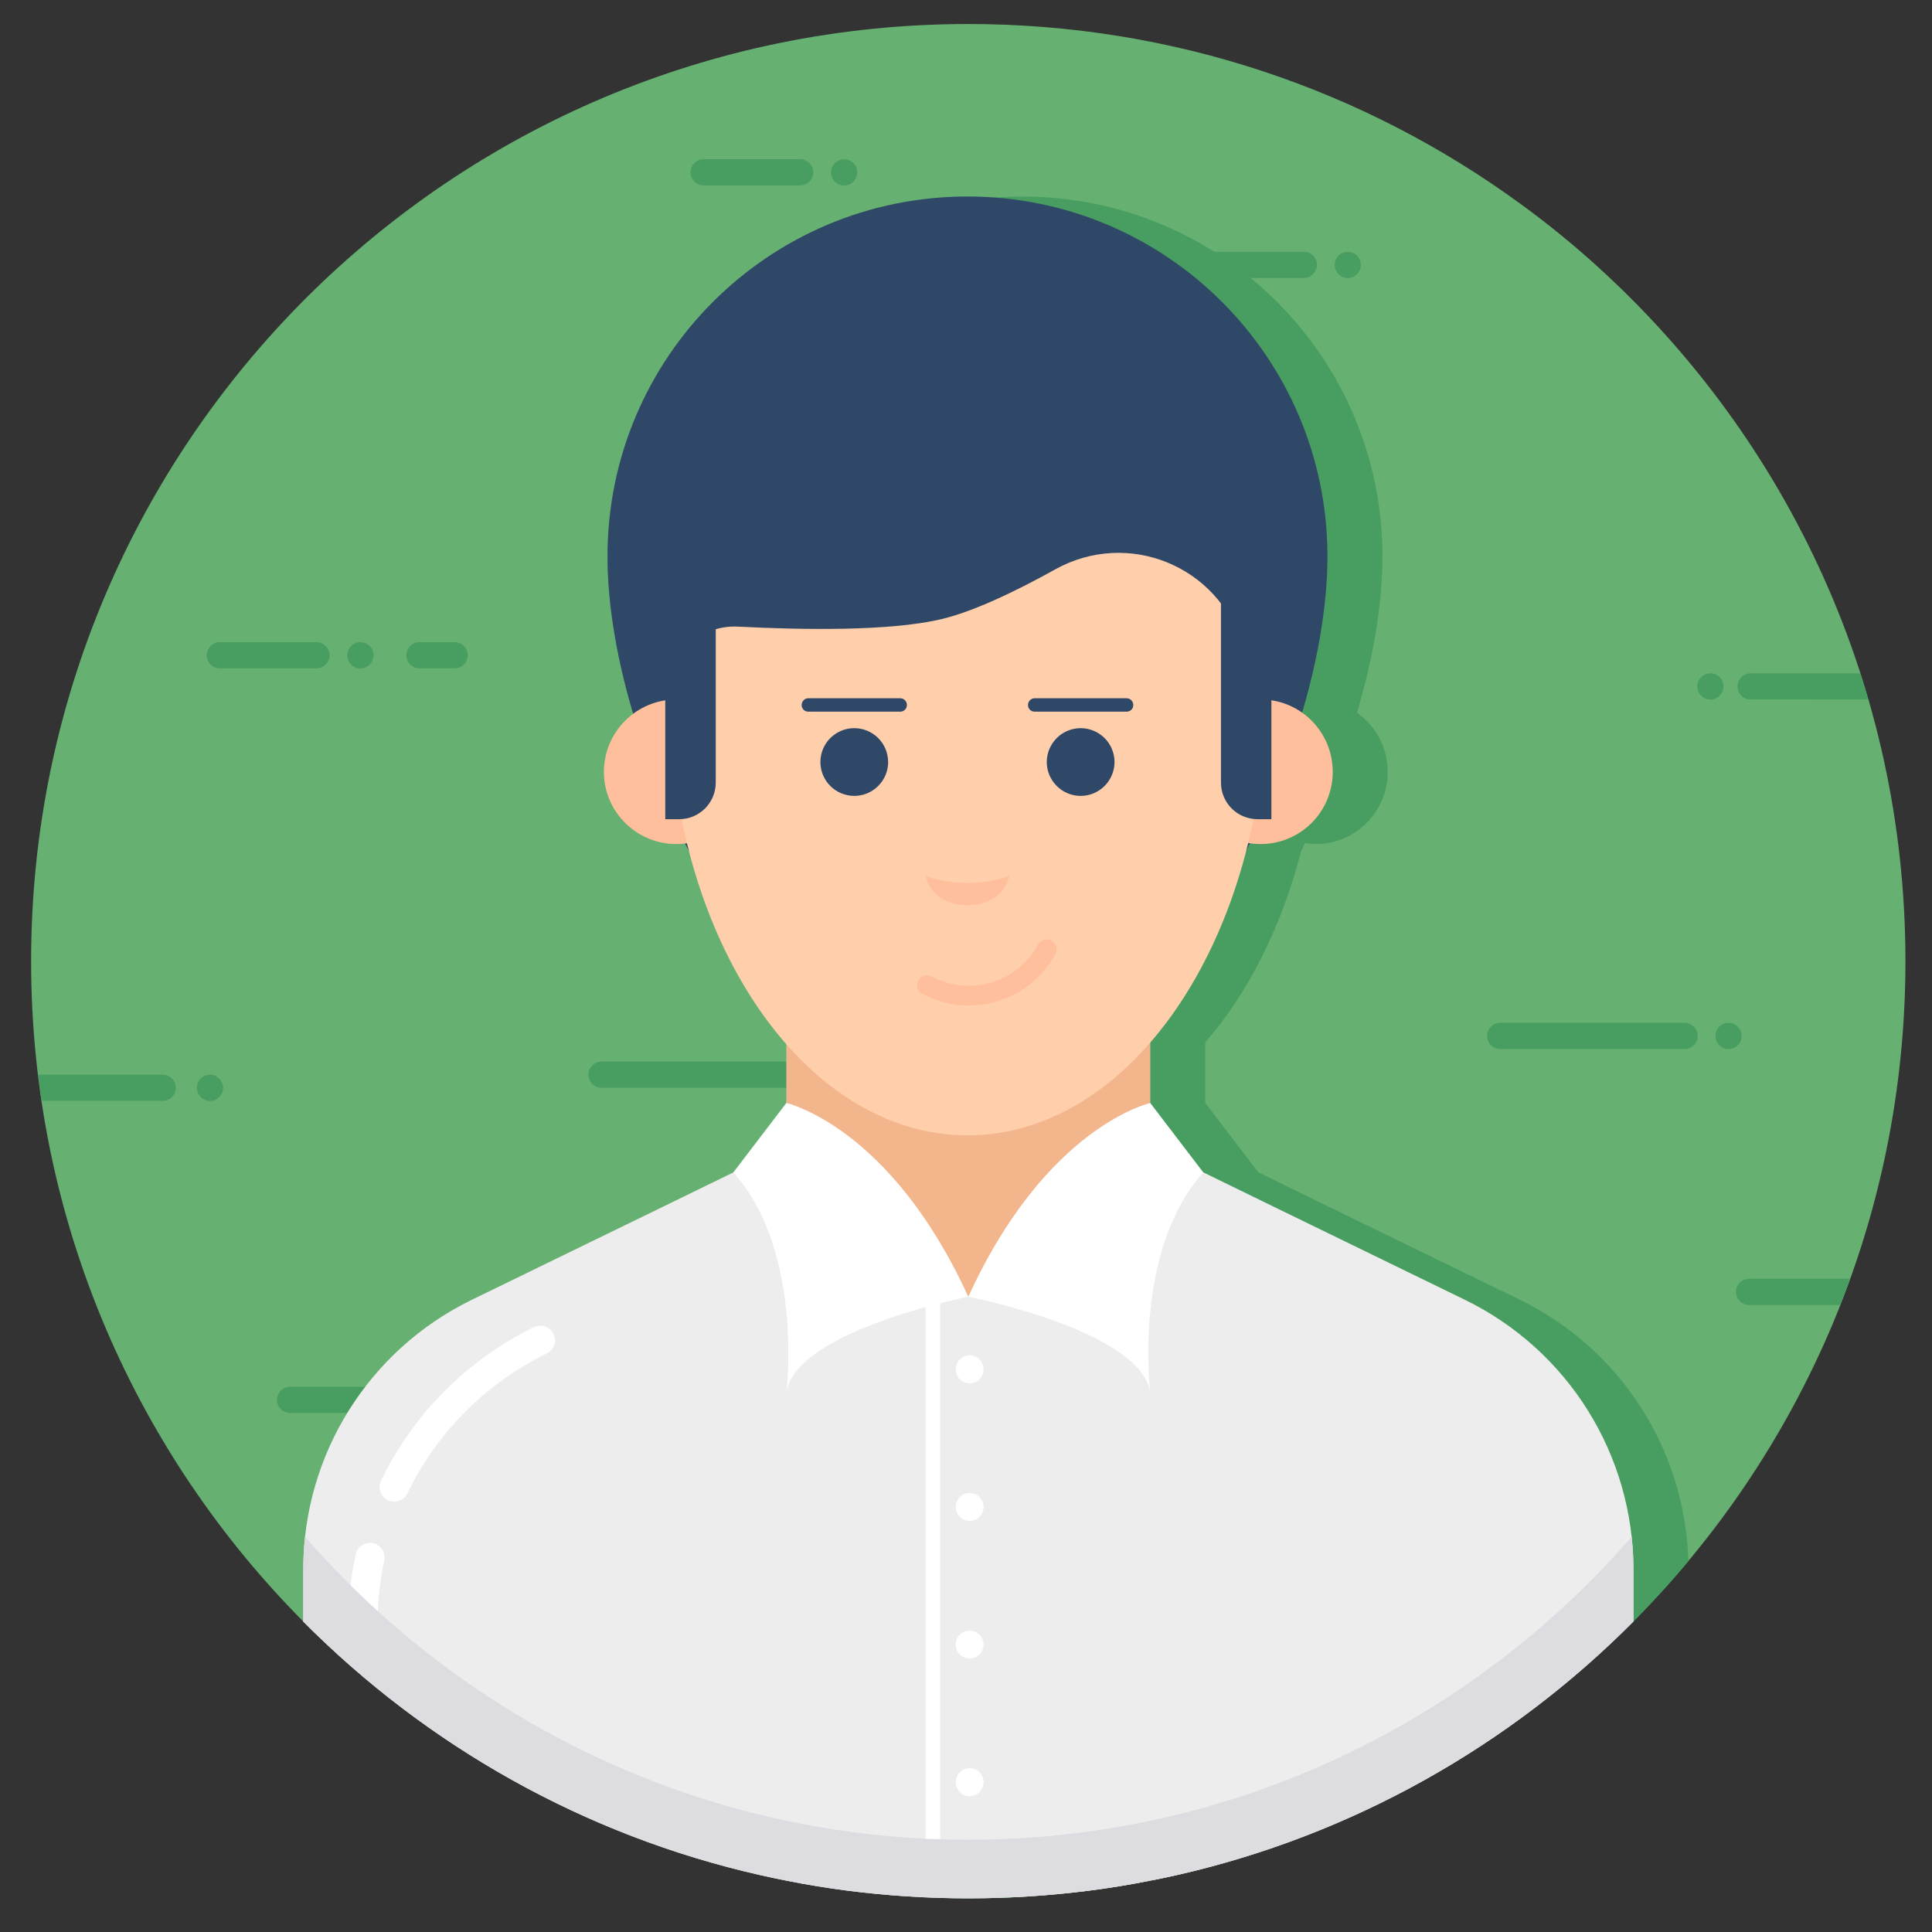 <svg width="68" height="68" viewBox="0 0 68 68" fill="none" xmlns="http://www.w3.org/2000/svg">
<rect x="0" y="0" width="68" height="68" fill="#333333" stroke="none"/>
<g id="customer" clip-path="url(#clip0_46_87)">
<path id="Vector" d="M67.065 33.83C67.065 52.049 52.299 66.815 34.08 66.815C15.866 66.815 1.095 52.049 1.095 33.83C1.095 15.611 15.866 0.845 34.08 0.845C41.342 0.845 48.052 3.19 53.5 7.164C54.471 7.869 55.402 8.627 56.288 9.437C62.911 15.472 67.065 24.161 67.065 33.83Z" fill="#66B071"/>
<path id="Vector_2" d="M59.424 54.946C53.564 61.971 44.834 66.522 35.036 66.8C33.933 66.769 32.851 66.682 31.784 66.548C31.052 66.455 30.331 66.336 29.614 66.192C29.315 66.135 29.011 66.068 28.712 66.001C22.497 64.599 16.951 61.44 12.612 57.075V55.235C12.612 51.199 14.91 47.52 18.539 45.752L25.187 42.515L27.748 41.263L29.614 38.82V36.748C28.089 35.016 26.893 32.671 26.187 29.966C26.14 29.868 26.094 29.775 26.043 29.677C25.945 29.687 25.847 29.708 25.744 29.708C24.337 29.708 23.192 28.564 23.192 27.172C23.192 26.774 23.286 26.382 23.466 26.028C23.646 25.673 23.907 25.366 24.228 25.131C23.641 23.173 23.316 21.25 23.316 19.586C23.316 12.587 28.991 6.918 35.989 6.918C42.988 6.918 48.658 12.587 48.658 19.586C48.658 21.24 48.338 23.142 47.761 25.085C48.096 25.32 48.37 25.632 48.558 25.996C48.746 26.359 48.844 26.763 48.843 27.172C48.843 28.564 47.715 29.708 46.307 29.708C46.179 29.708 46.055 29.687 45.936 29.672C45.89 29.759 45.849 29.847 45.802 29.935C45.107 32.625 43.932 34.955 42.422 36.686V38.82L44.287 41.263L46.843 42.51L53.502 45.752C55.235 46.598 56.702 47.902 57.746 49.523C58.79 51.144 59.37 53.019 59.424 54.946ZM5.727 37.825H1.346C1.383 38.132 1.418 38.441 1.464 38.746H5.727C5.98 38.746 6.187 38.539 6.187 38.285C6.187 38.032 5.98 37.825 5.727 37.825ZM61.615 24.62L65.754 24.621C65.664 24.312 65.573 24.005 65.475 23.7H61.615C61.493 23.7 61.377 23.748 61.29 23.835C61.204 23.921 61.155 24.038 61.155 24.16C61.155 24.413 61.362 24.62 61.615 24.62Z" fill="#479E60"/>
<path id="Vector_3" d="M60.201 24.621C60.456 24.621 60.662 24.415 60.662 24.16C60.662 23.906 60.456 23.7 60.201 23.7C59.947 23.7 59.74 23.906 59.74 24.16C59.74 24.415 59.947 24.621 60.201 24.621Z" fill="#479E60"/>
<path id="Vector_4" d="M61.56 45.009C61.438 45.009 61.321 45.057 61.234 45.144C61.148 45.23 61.099 45.348 61.099 45.47C61.099 45.592 61.148 45.71 61.234 45.796C61.321 45.883 61.438 45.931 61.56 45.931H64.765C64.886 45.625 65.008 45.319 65.12 45.009H61.56ZM29.249 6.067C29.249 6.007 29.261 5.947 29.284 5.891C29.307 5.835 29.341 5.784 29.384 5.741C29.427 5.698 29.478 5.664 29.534 5.641C29.59 5.618 29.649 5.606 29.71 5.606C29.771 5.606 29.831 5.618 29.887 5.641C29.942 5.664 29.993 5.698 30.036 5.741C30.079 5.784 30.113 5.835 30.136 5.891C30.159 5.947 30.171 6.007 30.171 6.067C30.171 6.19 30.123 6.307 30.036 6.393C29.95 6.48 29.832 6.529 29.71 6.529C29.588 6.529 29.47 6.48 29.384 6.393C29.297 6.307 29.249 6.19 29.249 6.067ZM28.161 5.603H24.764C24.642 5.603 24.525 5.652 24.438 5.739C24.352 5.825 24.303 5.942 24.303 6.065C24.303 6.187 24.352 6.304 24.438 6.391C24.525 6.477 24.642 6.526 24.764 6.526H28.161C28.413 6.526 28.625 6.32 28.625 6.067C28.625 5.815 28.413 5.603 28.161 5.603ZM14.696 49.272C14.696 49.15 14.745 49.032 14.832 48.946C14.918 48.859 15.035 48.811 15.158 48.811C15.28 48.811 15.397 48.859 15.484 48.946C15.57 49.032 15.619 49.15 15.619 49.272C15.619 49.394 15.57 49.512 15.484 49.598C15.397 49.685 15.28 49.733 15.158 49.733C15.035 49.733 14.918 49.685 14.832 49.598C14.745 49.512 14.696 49.394 14.696 49.272ZM6.928 38.288C6.928 38.166 6.977 38.048 7.064 37.962C7.15 37.875 7.267 37.827 7.39 37.827C7.512 37.827 7.629 37.875 7.716 37.962C7.802 38.048 7.851 38.166 7.851 38.288C7.851 38.41 7.802 38.528 7.716 38.614C7.629 38.701 7.512 38.749 7.39 38.749C7.267 38.749 7.15 38.701 7.064 38.614C6.977 38.528 6.928 38.41 6.928 38.288ZM13.609 48.809H10.212C10.09 48.809 9.972 48.857 9.886 48.944C9.799 49.03 9.751 49.148 9.751 49.27C9.751 49.392 9.799 49.51 9.886 49.596C9.972 49.682 10.09 49.731 10.212 49.731H13.608C13.861 49.731 14.072 49.525 14.072 49.272C14.072 49.02 13.861 48.809 13.609 48.809ZM12.224 23.065C12.224 22.942 12.272 22.825 12.359 22.738C12.445 22.652 12.562 22.603 12.685 22.603C12.807 22.603 12.925 22.652 13.011 22.738C13.098 22.825 13.146 22.942 13.146 23.065C13.146 23.187 13.098 23.304 13.011 23.391C12.925 23.477 12.807 23.526 12.685 23.526C12.562 23.526 12.445 23.477 12.359 23.391C12.272 23.304 12.224 23.187 12.224 23.065ZM11.136 22.601H7.739C7.678 22.601 7.618 22.613 7.562 22.636C7.506 22.659 7.455 22.693 7.413 22.736C7.37 22.779 7.336 22.83 7.313 22.886C7.289 22.942 7.277 23.002 7.277 23.062C7.277 23.123 7.289 23.183 7.313 23.239C7.336 23.294 7.37 23.345 7.413 23.388C7.455 23.431 7.506 23.465 7.562 23.488C7.618 23.511 7.678 23.523 7.739 23.523H11.135C11.388 23.523 11.599 23.317 11.599 23.065C11.599 22.812 11.388 22.601 11.135 22.601H11.136ZM16.001 22.601H14.765C14.704 22.601 14.644 22.613 14.588 22.636C14.532 22.659 14.482 22.693 14.439 22.736C14.396 22.779 14.362 22.83 14.339 22.886C14.316 22.942 14.304 23.002 14.304 23.062C14.304 23.123 14.316 23.183 14.339 23.239C14.362 23.294 14.396 23.345 14.439 23.388C14.482 23.431 14.532 23.465 14.588 23.488C14.644 23.511 14.704 23.523 14.765 23.523H16.001C16.253 23.523 16.465 23.317 16.465 23.065C16.465 22.812 16.254 22.601 16.001 22.601ZM46.976 9.324C46.976 9.202 47.025 9.085 47.111 8.998C47.197 8.912 47.315 8.863 47.437 8.863C47.559 8.863 47.677 8.912 47.763 8.998C47.85 9.085 47.898 9.202 47.898 9.324C47.898 9.447 47.85 9.564 47.763 9.651C47.677 9.737 47.559 9.786 47.437 9.786C47.315 9.786 47.197 9.737 47.111 9.651C47.025 9.564 46.976 9.447 46.976 9.324ZM45.889 8.861H39.4C39.277 8.861 39.16 8.909 39.074 8.996C38.987 9.082 38.938 9.2 38.938 9.322C38.938 9.444 38.987 9.562 39.074 9.648C39.16 9.735 39.277 9.783 39.4 9.783H45.889C46.141 9.783 46.352 9.577 46.352 9.324C46.352 9.072 46.141 8.861 45.889 8.861ZM60.378 36.463C60.378 36.34 60.427 36.223 60.513 36.136C60.6 36.05 60.717 36.001 60.839 36.001C60.962 36.001 61.079 36.05 61.165 36.136C61.252 36.223 61.3 36.34 61.3 36.463C61.3 36.585 61.252 36.702 61.165 36.789C61.079 36.875 60.962 36.924 60.839 36.924C60.717 36.924 60.6 36.875 60.513 36.789C60.427 36.702 60.378 36.585 60.378 36.463ZM59.291 35.999H52.801C52.679 35.999 52.562 36.047 52.475 36.134C52.389 36.22 52.34 36.338 52.34 36.46C52.34 36.582 52.389 36.7 52.475 36.786C52.562 36.873 52.679 36.921 52.801 36.921H59.29C59.543 36.921 59.754 36.715 59.754 36.463C59.754 36.21 59.543 35.999 59.291 35.999ZM28.749 37.827C28.749 37.705 28.797 37.588 28.884 37.501C28.971 37.415 29.088 37.366 29.21 37.366C29.332 37.366 29.45 37.415 29.536 37.501C29.623 37.588 29.671 37.705 29.671 37.827C29.671 37.95 29.623 38.067 29.536 38.154C29.45 38.24 29.332 38.289 29.21 38.289C29.088 38.289 28.971 38.24 28.884 38.154C28.797 38.067 28.749 37.95 28.749 37.827ZM27.661 37.364H21.172C21.05 37.364 20.933 37.412 20.846 37.499C20.759 37.585 20.711 37.702 20.711 37.825C20.711 37.947 20.759 38.064 20.846 38.151C20.933 38.237 21.05 38.286 21.172 38.286H27.661C27.914 38.286 28.125 38.08 28.125 37.827C28.125 37.575 27.914 37.364 27.661 37.364Z" fill="#479E60"/>
<path id="Vector_5" d="M57.492 55.234V57.069C53.152 61.439 47.602 64.598 41.386 66.005C41.087 66.072 40.788 66.134 40.489 66.191C39.773 66.335 39.046 66.454 38.314 66.547C36.928 66.722 35.516 66.815 34.083 66.815C32.645 66.815 31.233 66.722 29.847 66.547C29.115 66.454 28.393 66.335 27.677 66.191C27.378 66.134 27.074 66.067 26.775 66C20.559 64.598 15.014 61.439 10.674 57.074V55.234C10.674 51.198 12.973 47.519 16.601 45.751L23.25 42.514L27.677 40.355H40.489L44.906 42.509L51.565 45.751C53.342 46.618 54.84 47.966 55.888 49.643C56.935 51.319 57.491 53.257 57.492 55.234Z" fill="#EDEDED"/>
<path id="Vector_6" d="M32.577 45.642H33.093V66.219H32.577V45.642ZM13.875 52.852C13.788 52.852 13.702 52.83 13.626 52.787C13.55 52.745 13.485 52.684 13.439 52.61C13.393 52.536 13.366 52.452 13.361 52.365C13.356 52.278 13.374 52.191 13.412 52.112C14.55 49.761 16.444 47.859 18.791 46.712C18.852 46.682 18.918 46.664 18.986 46.66C19.053 46.656 19.121 46.665 19.185 46.687C19.249 46.709 19.308 46.744 19.359 46.789C19.409 46.834 19.451 46.888 19.48 46.949C19.51 47.01 19.527 47.076 19.532 47.143C19.536 47.211 19.527 47.279 19.505 47.343C19.483 47.407 19.448 47.466 19.403 47.516C19.358 47.567 19.304 47.608 19.243 47.638C17.104 48.684 15.377 50.417 14.34 52.56C14.298 52.648 14.232 52.721 14.15 52.773C14.068 52.825 13.972 52.852 13.875 52.852ZM12.772 57.682C12.635 57.682 12.504 57.628 12.408 57.532C12.311 57.435 12.257 57.304 12.257 57.167C12.257 56.344 12.344 55.52 12.517 54.717C12.53 54.65 12.557 54.587 12.595 54.53C12.633 54.473 12.682 54.425 12.74 54.388C12.797 54.35 12.861 54.325 12.928 54.312C12.995 54.3 13.064 54.3 13.131 54.315C13.197 54.329 13.261 54.357 13.317 54.396C13.373 54.435 13.42 54.484 13.457 54.542C13.494 54.6 13.518 54.664 13.53 54.731C13.542 54.798 13.54 54.867 13.524 54.934C13.367 55.668 13.287 56.416 13.287 57.167C13.287 57.304 13.233 57.435 13.136 57.532C13.04 57.628 12.909 57.682 12.772 57.682Z" fill="white"/>
<path id="Vector_7" d="M57.492 55.234V57.069C53.152 61.439 47.602 64.598 41.386 66.005C41.087 66.072 40.788 66.134 40.489 66.191C39.773 66.335 39.046 66.454 38.314 66.547C36.928 66.722 35.516 66.815 34.083 66.815C32.645 66.815 31.233 66.722 29.847 66.547C29.115 66.454 28.393 66.335 27.677 66.191C27.378 66.134 27.074 66.067 26.775 66C20.559 64.598 15.014 61.439 10.674 57.074V55.234C10.674 54.847 10.695 54.466 10.736 54.09C16.41 60.614 24.77 64.753 34.083 64.753C43.391 64.753 51.756 60.614 57.43 54.09C57.471 54.466 57.492 54.847 57.492 55.234Z" fill="#DDDCE0"/>
<path id="Vector_8" d="M27.676 32.648V40.355L34.081 45.642L40.487 40.355V32.648H27.676Z" fill="#F2B58C"/>
<path id="Vector_9" d="M40.486 38.822C40.486 38.822 36.826 39.631 34.081 45.642C34.081 45.642 40.187 46.83 40.487 49.026C40.487 49.026 39.855 44.059 42.351 41.264L40.486 38.822ZM27.676 38.822C27.676 38.822 31.337 39.631 34.081 45.642C34.081 45.642 27.976 46.83 27.676 49.026C27.676 49.026 28.308 44.059 25.812 41.264L27.676 38.822Z" fill="white"/>
<path id="Vector_10" d="M46.722 19.586C46.722 26.584 41.05 38.061 34.051 38.061C27.053 38.061 21.381 26.584 21.381 19.586C21.381 12.587 27.053 6.916 34.051 6.916C41.049 6.916 46.722 12.588 46.722 19.586Z" fill="#2F4867"/>
<path id="Vector_11" d="M46.908 27.17C46.908 27.843 46.64 28.489 46.164 28.965C45.688 29.441 45.043 29.708 44.37 29.708C42.963 29.708 41.819 28.565 41.819 27.17C41.819 26.494 42.088 25.845 42.566 25.367C43.045 24.888 43.693 24.619 44.37 24.619C45.777 24.619 46.908 25.762 46.908 27.17ZM26.343 27.17C26.343 27.843 26.076 28.489 25.6 28.965C25.124 29.441 24.478 29.708 23.805 29.708C22.398 29.708 21.255 28.565 21.255 27.17C21.255 26.494 21.524 25.845 22.002 25.367C22.48 24.888 23.129 24.619 23.805 24.619C25.213 24.619 26.343 25.762 26.343 27.17Z" fill="#FFBF9C"/>
<path id="Vector_12" d="M44.554 24.892C44.36 33.259 39.737 39.962 34.056 39.962C28.252 39.962 23.549 32.968 23.549 24.345V24.321C23.55 23.016 24.668 21.989 25.971 22.055C28.289 22.174 31.264 22.215 33.061 21.809C34.198 21.553 35.688 20.847 37.145 20.038C39.697 18.621 42.882 19.911 43.721 22.707C43.968 23.532 44.247 24.298 44.554 24.892Z" fill="#FFCEAB"/>
<path id="Vector_13" d="M34.095 35.391C33.525 35.39 32.964 35.248 32.462 34.978C32.422 34.957 32.386 34.927 32.358 34.892C32.328 34.857 32.307 34.816 32.294 34.772C32.281 34.728 32.276 34.683 32.281 34.637C32.285 34.592 32.299 34.548 32.32 34.507C32.342 34.467 32.371 34.432 32.406 34.403C32.442 34.374 32.483 34.352 32.526 34.339C32.57 34.326 32.616 34.321 32.661 34.326C32.707 34.33 32.751 34.344 32.791 34.365C33.112 34.538 33.463 34.646 33.826 34.682C34.189 34.718 34.555 34.682 34.903 34.575C35.252 34.471 35.577 34.298 35.858 34.067C36.14 33.836 36.373 33.552 36.545 33.23C36.591 33.155 36.665 33.1 36.75 33.077C36.836 33.053 36.927 33.064 37.005 33.106C37.083 33.148 37.142 33.218 37.17 33.302C37.199 33.386 37.194 33.477 37.157 33.558C36.943 33.96 36.651 34.316 36.299 34.605C35.947 34.894 35.541 35.11 35.104 35.24C34.777 35.34 34.437 35.39 34.095 35.391Z" fill="#FFBF9C"/>
<path id="Vector_14" d="M44.749 18.77V28.833H44.261C43.919 28.833 43.592 28.697 43.351 28.456C43.109 28.214 42.974 27.887 42.974 27.545V18.77H44.749ZM23.415 18.77V28.833H23.903C24.245 28.833 24.573 28.698 24.814 28.456C25.056 28.215 25.192 27.887 25.192 27.545V18.77H23.415ZM39.228 26.821C39.227 27.137 39.101 27.44 38.878 27.663C38.654 27.887 38.351 28.013 38.035 28.013C37.719 28.013 37.416 27.887 37.193 27.663C36.969 27.44 36.843 27.137 36.843 26.821C36.843 26.505 36.969 26.202 37.193 25.978C37.416 25.755 37.719 25.629 38.035 25.628C38.351 25.629 38.654 25.755 38.878 25.978C39.101 26.201 39.227 26.505 39.228 26.821ZM39.888 24.816C39.888 24.945 39.785 25.048 39.656 25.048H36.414C36.285 25.048 36.182 24.945 36.182 24.816C36.182 24.687 36.285 24.577 36.414 24.577H39.656C39.785 24.577 39.888 24.687 39.888 24.816ZM31.26 26.821C31.26 27.137 31.134 27.44 30.91 27.663C30.687 27.887 30.384 28.013 30.068 28.013C29.752 28.013 29.448 27.887 29.225 27.664C29.001 27.44 28.875 27.137 28.875 26.821C28.875 26.505 29.001 26.201 29.224 25.978C29.448 25.755 29.751 25.629 30.067 25.628C30.383 25.629 30.686 25.755 30.91 25.978C31.133 26.202 31.259 26.505 31.259 26.821H31.26ZM31.92 24.816C31.92 24.945 31.817 25.048 31.688 25.048H28.447C28.318 25.048 28.215 24.945 28.215 24.816C28.215 24.687 28.318 24.577 28.447 24.577H31.689C31.817 24.577 31.921 24.687 31.921 24.816H31.92Z" fill="#2F4867"/>
<path id="Vector_15" d="M32.596 30.844C32.841 32.205 35.262 32.205 35.508 30.844C34.562 31.159 33.541 31.159 32.596 30.844Z" fill="#FFBF9C"/>
<path id="Vector_16" d="M34.619 48.194C34.619 48.467 34.397 48.688 34.129 48.688C33.856 48.688 33.639 48.467 33.639 48.194C33.639 48.064 33.691 47.939 33.783 47.847C33.875 47.756 33.999 47.704 34.129 47.704C34.259 47.704 34.383 47.756 34.475 47.847C34.567 47.939 34.619 48.064 34.619 48.194ZM34.619 53.038C34.619 53.311 34.397 53.533 34.129 53.533C33.856 53.533 33.639 53.311 33.639 53.038C33.639 52.908 33.691 52.783 33.783 52.692C33.875 52.6 33.999 52.548 34.129 52.548C34.259 52.548 34.383 52.6 34.475 52.692C34.567 52.783 34.619 52.908 34.619 53.038ZM34.619 57.881C34.619 58.155 34.397 58.376 34.129 58.376C33.856 58.376 33.639 58.155 33.639 57.881C33.639 57.752 33.691 57.627 33.783 57.535C33.875 57.443 33.999 57.392 34.129 57.392C34.259 57.392 34.383 57.443 34.475 57.535C34.567 57.627 34.619 57.752 34.619 57.881ZM34.619 62.725C34.619 62.999 34.397 63.22 34.129 63.22C33.856 63.22 33.639 62.999 33.639 62.725C33.639 62.596 33.691 62.471 33.783 62.379C33.875 62.288 33.999 62.236 34.129 62.236C34.259 62.236 34.383 62.288 34.475 62.379C34.567 62.471 34.619 62.596 34.619 62.725Z" fill="white"/>
</g>
<defs>
<clipPath id="clip0_46_87">
<rect width="67" height="67" fill="white" transform="translate(0.58 0.33)"/>
</clipPath>
</defs>
</svg>
